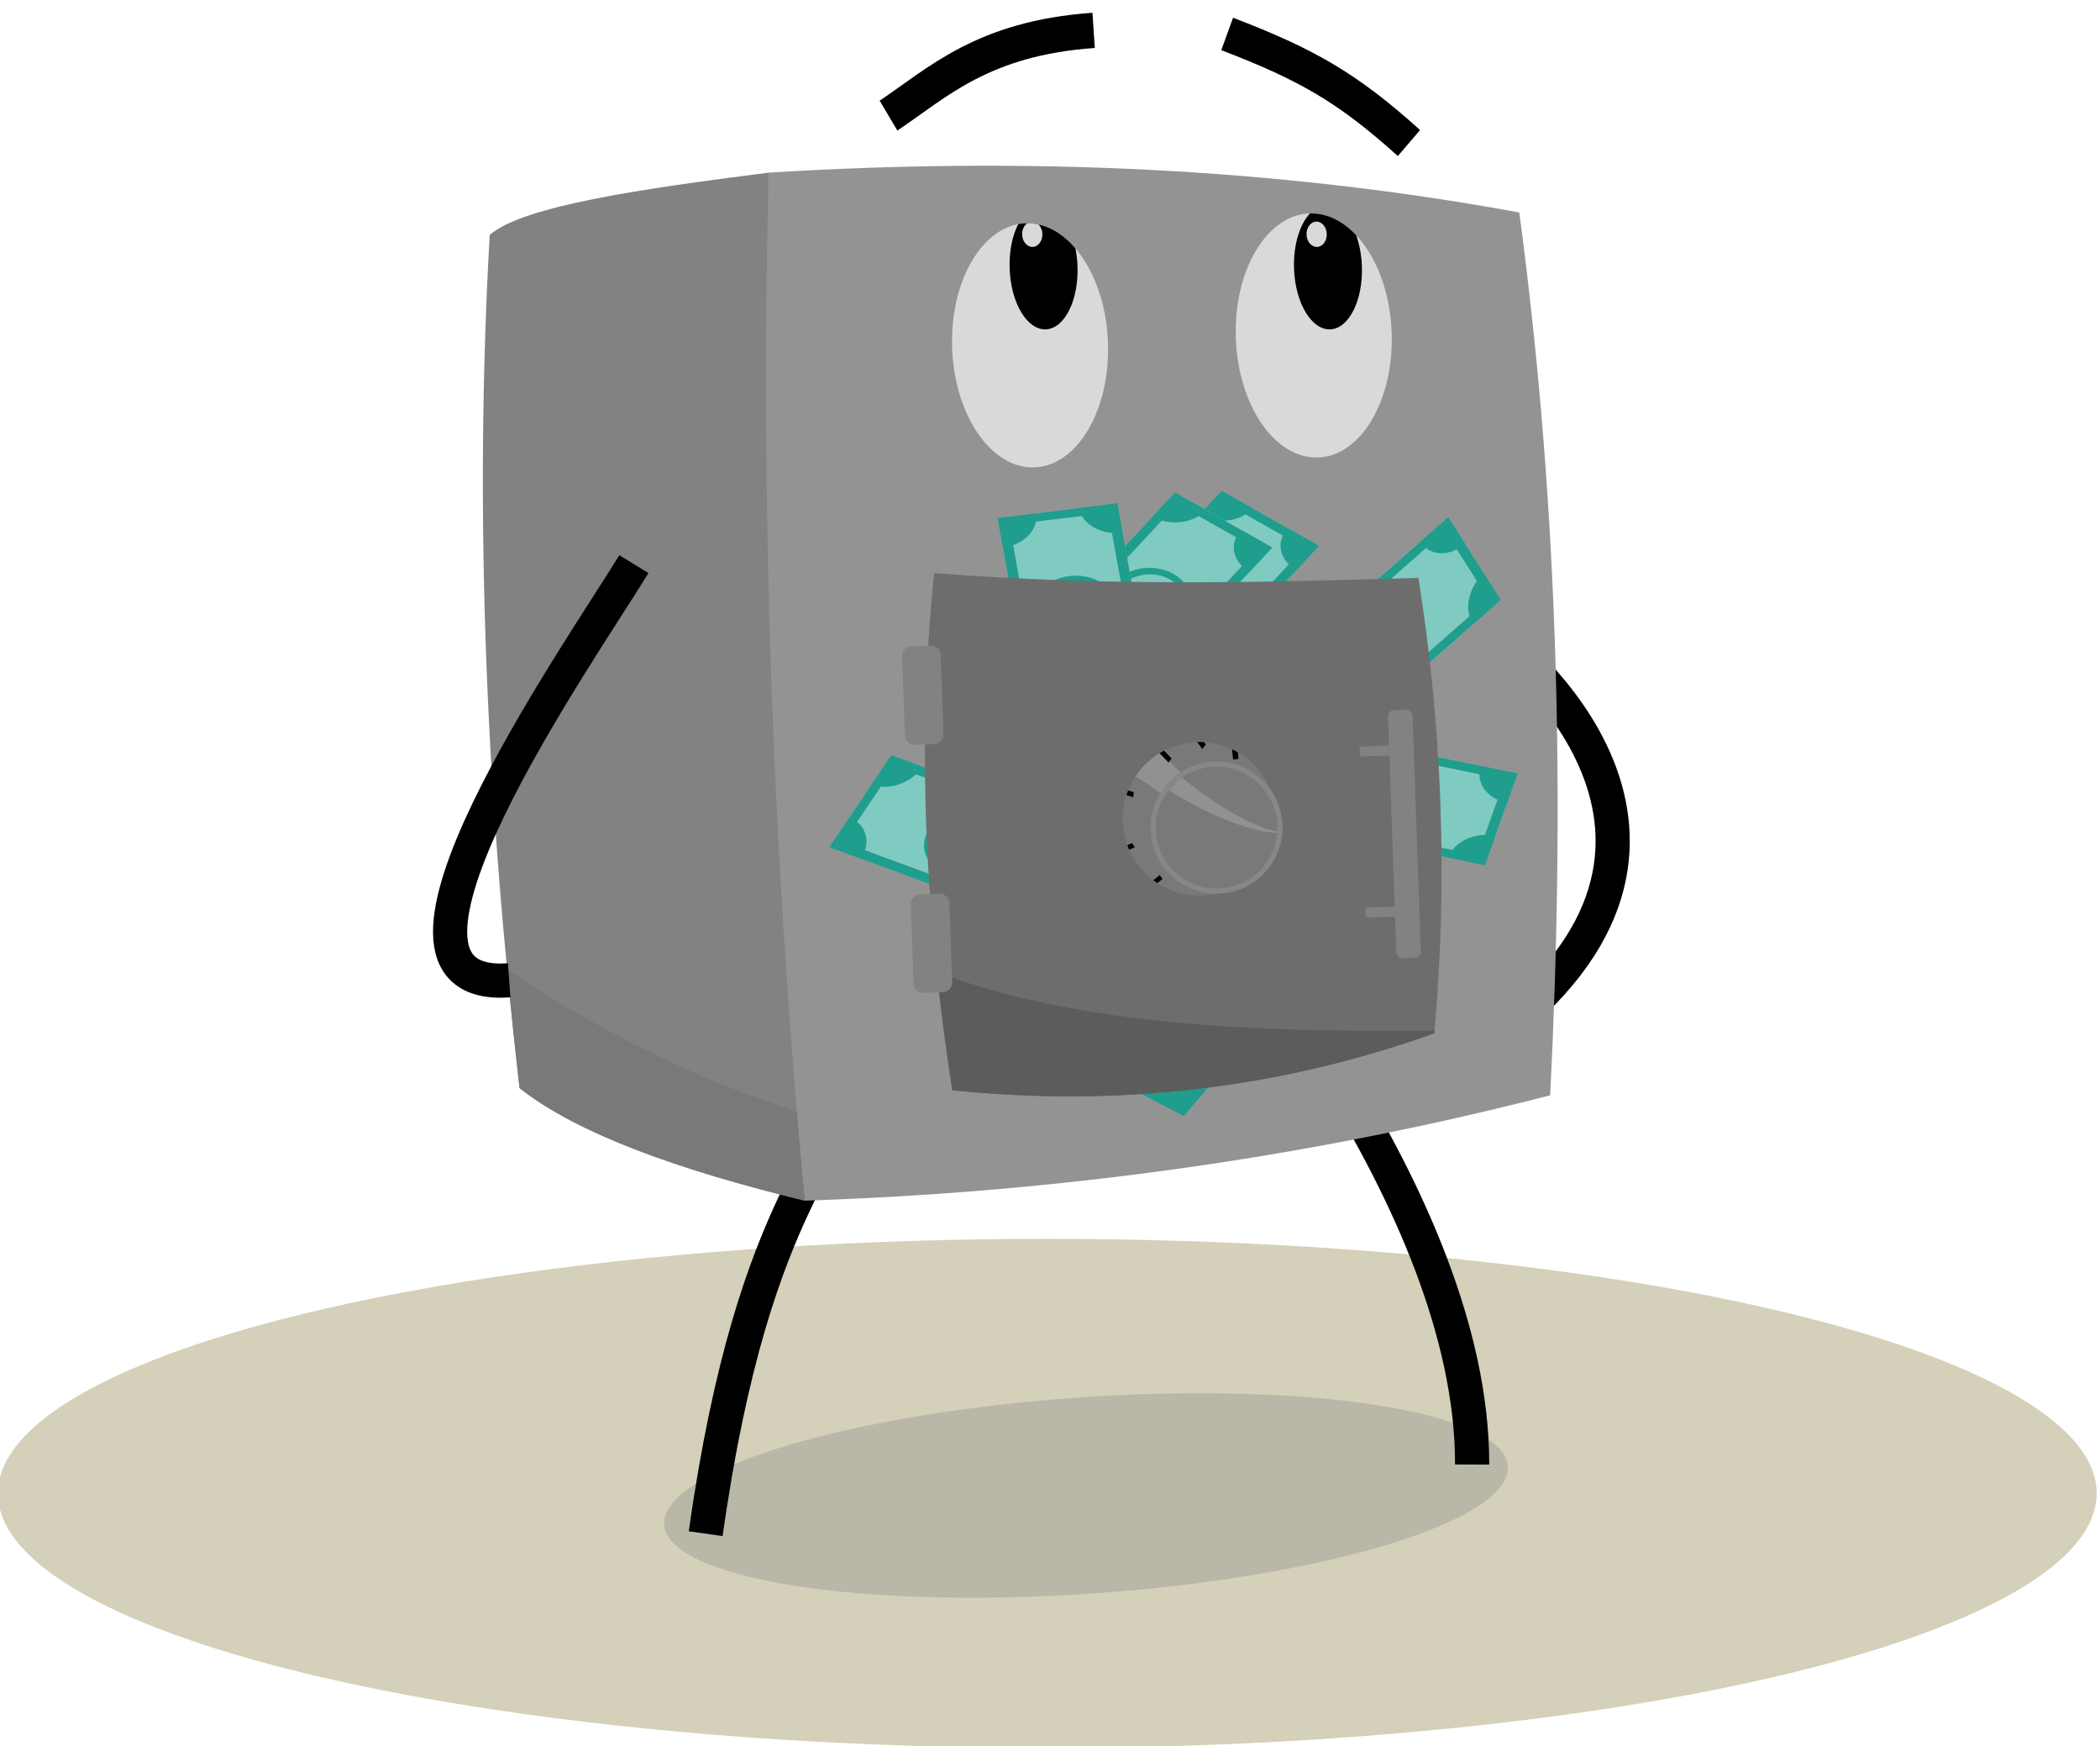 <?xml version="1.0" encoding="UTF-8" standalone="no"?>
<!DOCTYPE svg PUBLIC "-//W3C//DTD SVG 1.1//EN" "http://www.w3.org/Graphics/SVG/1.1/DTD/svg11.dtd">
<svg width="100%" height="100%" viewBox="0 0 3200 2660" version="1.1" xmlns="http://www.w3.org/2000/svg" xmlns:xlink="http://www.w3.org/1999/xlink" xml:space="preserve" xmlns:serif="http://www.serif.com/" style="fill-rule:evenodd;clip-rule:evenodd;stroke-miterlimit:1.5;">
    <g transform="matrix(1,0,0,1,-15804.4,-4596.69)">
        <g transform="matrix(1.225,0,0,1,9582.62,-410.28)">
            <g transform="matrix(1,0,0,1,684.457,0)">
                <g transform="matrix(0.816,6.93889e-18,-5.66515e-18,0.632,-1729.44,2909.15)">
                    <ellipse cx="9101.38" cy="6919" rx="1599.7" ry="613.548" style="fill:rgb(212,208,185);"/>
                    <clipPath id="_clip1">
                        <ellipse cx="9101.38" cy="6919" rx="1599.7" ry="613.548"/>
                    </clipPath>
                    <g clip-path="url(#_clip1)">
                        <g transform="matrix(0.402,-0.044,0.017,0.385,5384.1,4660.76)">
                            <ellipse cx="9101.38" cy="6919" rx="1599.7" ry="613.548" style="fill:rgb(185,183,168);"/>
                        </g>
                    </g>
                </g>
                <g id="coffre-Mieleux" serif:id="coffre Mieleux" transform="matrix(-0.657,0.028,0.023,0.805,11692.1,2270.51)">
                    <g id="jambe-gauche" serif:id="jambe gauche" transform="matrix(0.98,-0.2,0.2,0.98,-4646.72,2909.43)">
                        <path d="M13588.3,4961.92C13577.8,5162.78 13736.8,5242.27 13719.4,5907.17" style="fill:none;stroke:black;stroke-width:64.65px;"/>
                    </g>
                    <g id="jambe-droite" serif:id="jambe droite" transform="matrix(0.978,0.209,-0.209,0.978,-3448.47,-2704.2)">
                        <path d="M13730.4,4720.26C13730.4,4720.26 13377.5,5397.6 13501.5,5886.17" style="fill:none;stroke:black;stroke-width:64.65px;"/>
                    </g>
                    <g id="bras-droit" serif:id="bras droit" transform="matrix(1,-2.77556e-17,2.46519e-32,1,-4129.96,410.28)">
                        <path d="M12584.4,3882.53C12576.5,3874.5 12113.2,4236.11 12506.8,4591.84" style="fill:none;stroke:black;stroke-width:64.65px;"/>
                    </g>
                    <g id="face" transform="matrix(1.13,0,0,1,-5934.19,410.28)">
                        <path d="M13898.2,2975.93C13468.6,2962.62 13049.7,2999.93 12644.2,3100.57C12593.3,3684.7 12603.8,4236 12644.2,4771.28C13054.9,4873.43 13473,4922.32 13898.2,4921.36C13947.6,4283.04 13954.4,3635.96 13898.2,2975.93Z" style="fill:rgb(147,147,147);"/>
                    </g>
                    <g id="coté" transform="matrix(1.13,1.11022e-16,1.11022e-16,1,-4517.38,410.28)">
                        <path d="M13114.7,3075.13C13056.7,3022.53 12856.8,2997.97 12644.2,2975.93C12678.9,3626.19 12677,4274.57 12644.2,4921.36C12852.6,4855.24 13020,4780.32 13114.7,4689.89C13152.6,4151.64 13158.4,3613.39 13114.7,3075.13Z" style="fill:rgb(129,130,130);"/>
                        <clipPath id="_clip2">
                            <path d="M13114.7,3075.13C13056.7,3022.53 12856.8,2997.97 12644.2,2975.93C12678.9,3626.19 12677,4274.57 12644.2,4921.36C12852.6,4855.24 13020,4780.32 13114.7,4689.89C13152.6,4151.64 13158.4,3613.39 13114.7,3075.13Z"/>
                        </clipPath>
                        <g clip-path="url(#_clip2)">
                            <g transform="matrix(0.885,-9.82657e-17,-9.82657e-17,1,342.902,-91.571)">
                                <path d="M13146.8,4988.72C13139.9,4954 14049,5071.13 14810.3,4226.08C15597.3,3352.38 14590.5,5092.5 14590.5,5092.5L13146.8,4988.72Z" style="fill:rgb(121,121,121);"/>
                            </g>
                        </g>
                    </g>
                    <g id="billets" transform="matrix(1.021,1.38778e-17,-2.08167e-17,0.799,-227.713,1039.66)">
                        <g transform="matrix(-0.761,-0.797,0.421,-0.915,10423.3,11202.8)">
                            <rect x="4213.15" y="3793.28" width="459.485" height="218.465" style="fill:rgb(127,202,193);"/>
                            <clipPath id="_clip3">
                                <rect x="4213.15" y="3793.28" width="459.485" height="218.465"/>
                            </clipPath>
                            <g clip-path="url(#_clip3)">
                                <g transform="matrix(1.173,0,0,1.173,-732.919,-672.387)">
                                    <circle cx="4216.69" cy="3807.14" r="59.611" style="fill:rgb(31,157,141);"/>
                                </g>
                                <g transform="matrix(1.173,0,0,1.173,-273.433,-672.387)">
                                    <circle cx="4216.69" cy="3807.14" r="59.611" style="fill:rgb(31,157,141);"/>
                                </g>
                                <g transform="matrix(1.173,0,0,1.173,-273.433,-453.922)">
                                    <circle cx="4216.69" cy="3807.14" r="59.611" style="fill:rgb(31,157,141);"/>
                                </g>
                                <g transform="matrix(1.173,0,0,1.173,-732.919,-453.922)">
                                    <circle cx="4216.69" cy="3807.14" r="59.611" style="fill:rgb(31,157,141);"/>
                                </g>
                                <g transform="matrix(1,0,0,1,-58.559,-34.961)">
                                    <circle cx="4501.45" cy="3937.47" r="74.272" style="fill:rgb(31,157,141);"/>
                                    <clipPath id="_clip4">
                                        <circle cx="4501.45" cy="3937.47" r="74.272"/>
                                    </clipPath>
                                    <g clip-path="url(#_clip4)">
                                        <g transform="matrix(0.833,0,0,0.826,749.916,683.293)">
                                            <circle cx="4501.45" cy="3937.47" r="74.272" style="fill:rgb(127,202,193);"/>
                                        </g>
                                    </g>
                                </g>
                                <path d="M4672.64,3793.28L4213.15,3793.28L4213.15,4011.75L4672.64,4011.75L4672.64,3793.28ZM4653.61,3812.3L4653.61,3992.73C4653.61,3992.73 4232.17,3992.73 4232.17,3992.73C4232.17,3992.73 4232.17,3812.3 4232.17,3812.3C4316.63,3812.3 4653.61,3812.3 4653.61,3812.3L4653.61,3812.3Z" style="fill:rgb(31,157,141);"/>
                            </g>
                        </g>
                        <g transform="matrix(0.82,-0.428,0.551,0.972,3681.71,2637.89)">
                            <rect x="4213.15" y="3793.28" width="459.485" height="218.465" style="fill:rgb(127,202,193);"/>
                            <clipPath id="_clip5">
                                <rect x="4213.15" y="3793.28" width="459.485" height="218.465"/>
                            </clipPath>
                            <g clip-path="url(#_clip5)">
                                <g transform="matrix(1.173,0,0,1.173,-732.919,-672.387)">
                                    <circle cx="4216.69" cy="3807.14" r="59.611" style="fill:rgb(31,157,141);"/>
                                </g>
                                <g transform="matrix(1.173,0,0,1.173,-273.433,-672.387)">
                                    <circle cx="4216.69" cy="3807.14" r="59.611" style="fill:rgb(31,157,141);"/>
                                </g>
                                <g transform="matrix(1.173,0,0,1.173,-273.433,-453.922)">
                                    <circle cx="4216.69" cy="3807.14" r="59.611" style="fill:rgb(31,157,141);"/>
                                </g>
                                <g transform="matrix(1.173,0,0,1.173,-732.919,-453.922)">
                                    <circle cx="4216.69" cy="3807.14" r="59.611" style="fill:rgb(31,157,141);"/>
                                </g>
                                <g transform="matrix(1,0,0,1,-58.559,-34.961)">
                                    <circle cx="4501.45" cy="3937.47" r="74.272" style="fill:rgb(31,157,141);"/>
                                    <clipPath id="_clip6">
                                        <circle cx="4501.45" cy="3937.47" r="74.272"/>
                                    </clipPath>
                                    <g clip-path="url(#_clip6)">
                                        <g transform="matrix(0.833,0,0,0.826,749.916,683.293)">
                                            <circle cx="4501.45" cy="3937.47" r="74.272" style="fill:rgb(127,202,193);"/>
                                        </g>
                                    </g>
                                </g>
                                <path d="M4672.64,3793.28L4213.15,3793.28L4213.15,4011.75L4672.64,4011.75L4672.64,3793.28ZM4653.61,3812.3L4653.61,3992.73C4653.61,3992.73 4232.17,3992.73 4232.17,3992.73C4232.17,3992.73 4232.17,3812.3 4232.17,3812.3C4316.63,3812.3 4653.61,3812.3 4653.61,3812.3L4653.61,3812.3Z" style="fill:rgb(31,157,141);"/>
                            </g>
                        </g>
                        <g transform="matrix(0.961,-0.298,0.304,0.98,3242.61,1958.07)">
                            <rect x="4213.15" y="3793.28" width="459.485" height="218.465" style="fill:rgb(127,202,193);"/>
                            <clipPath id="_clip7">
                                <rect x="4213.15" y="3793.28" width="459.485" height="218.465"/>
                            </clipPath>
                            <g clip-path="url(#_clip7)">
                                <g transform="matrix(1.173,0,0,1.173,-732.919,-672.387)">
                                    <circle cx="4216.69" cy="3807.14" r="59.611" style="fill:rgb(31,157,141);"/>
                                </g>
                                <g transform="matrix(1.173,0,0,1.173,-273.433,-672.387)">
                                    <circle cx="4216.69" cy="3807.14" r="59.611" style="fill:rgb(31,157,141);"/>
                                </g>
                                <g transform="matrix(1.173,0,0,1.173,-273.433,-453.922)">
                                    <circle cx="4216.69" cy="3807.14" r="59.611" style="fill:rgb(31,157,141);"/>
                                </g>
                                <g transform="matrix(1.173,0,0,1.173,-732.919,-453.922)">
                                    <circle cx="4216.69" cy="3807.14" r="59.611" style="fill:rgb(31,157,141);"/>
                                </g>
                                <g transform="matrix(1,0,0,1,-58.559,-34.961)">
                                    <circle cx="4501.45" cy="3937.47" r="74.272" style="fill:rgb(31,157,141);"/>
                                    <clipPath id="_clip8">
                                        <circle cx="4501.45" cy="3937.47" r="74.272"/>
                                    </clipPath>
                                    <g clip-path="url(#_clip8)">
                                        <g transform="matrix(0.833,0,0,0.826,749.916,683.293)">
                                            <circle cx="4501.45" cy="3937.47" r="74.272" style="fill:rgb(127,202,193);"/>
                                        </g>
                                    </g>
                                </g>
                                <path d="M4672.64,3793.28L4213.15,3793.28L4213.15,4011.75L4672.64,4011.75L4672.64,3793.28ZM4653.61,3812.3L4653.61,3992.73C4653.61,3992.73 4232.17,3992.73 4232.17,3992.73C4232.17,3992.73 4232.17,3812.3 4232.17,3812.3C4316.63,3812.3 4653.61,3812.3 4653.61,3812.3L4653.61,3812.3Z" style="fill:rgb(31,157,141);"/>
                            </g>
                        </g>
                        <g transform="matrix(-0.62,-0.793,0.808,-0.632,8629.65,9967.89)">
                            <rect x="4213.15" y="3793.28" width="459.485" height="218.465" style="fill:rgb(127,202,193);"/>
                            <clipPath id="_clip9">
                                <rect x="4213.15" y="3793.28" width="459.485" height="218.465"/>
                            </clipPath>
                            <g clip-path="url(#_clip9)">
                                <g transform="matrix(1.173,0,0,1.173,-732.919,-672.387)">
                                    <circle cx="4216.69" cy="3807.14" r="59.611" style="fill:rgb(31,157,141);"/>
                                </g>
                                <g transform="matrix(1.173,0,0,1.173,-273.433,-672.387)">
                                    <circle cx="4216.69" cy="3807.14" r="59.611" style="fill:rgb(31,157,141);"/>
                                </g>
                                <g transform="matrix(1.173,0,0,1.173,-273.433,-453.922)">
                                    <circle cx="4216.69" cy="3807.14" r="59.611" style="fill:rgb(31,157,141);"/>
                                </g>
                                <g transform="matrix(1.173,0,0,1.173,-732.919,-453.922)">
                                    <circle cx="4216.69" cy="3807.14" r="59.611" style="fill:rgb(31,157,141);"/>
                                </g>
                                <g transform="matrix(1,0,0,1,-58.559,-34.961)">
                                    <circle cx="4501.45" cy="3937.47" r="74.272" style="fill:rgb(31,157,141);"/>
                                    <clipPath id="_clip10">
                                        <circle cx="4501.45" cy="3937.47" r="74.272"/>
                                    </clipPath>
                                    <g clip-path="url(#_clip10)">
                                        <g transform="matrix(0.833,0,0,0.826,749.916,683.293)">
                                            <circle cx="4501.45" cy="3937.47" r="74.272" style="fill:rgb(127,202,193);"/>
                                        </g>
                                    </g>
                                </g>
                                <path d="M4672.64,3793.28L4213.15,3793.28L4213.15,4011.75L4672.64,4011.75L4672.64,3793.28ZM4653.61,3812.3L4653.61,3992.73C4653.61,3992.73 4232.17,3992.73 4232.17,3992.73C4232.17,3992.73 4232.17,3812.3 4232.17,3812.3C4316.63,3812.3 4653.61,3812.3 4653.61,3812.3L4653.61,3812.3Z" style="fill:rgb(31,157,141);"/>
                            </g>
                        </g>
                        <g transform="matrix(-0.62,-0.793,0.808,-0.632,8716.42,9967.89)">
                            <rect x="4213.15" y="3793.28" width="459.485" height="218.465" style="fill:rgb(127,202,193);"/>
                            <clipPath id="_clip11">
                                <rect x="4213.15" y="3793.28" width="459.485" height="218.465"/>
                            </clipPath>
                            <g clip-path="url(#_clip11)">
                                <g transform="matrix(1.173,0,0,1.173,-732.919,-672.387)">
                                    <circle cx="4216.69" cy="3807.14" r="59.611" style="fill:rgb(31,157,141);"/>
                                </g>
                                <g transform="matrix(1.173,0,0,1.173,-273.433,-672.387)">
                                    <circle cx="4216.69" cy="3807.14" r="59.611" style="fill:rgb(31,157,141);"/>
                                </g>
                                <g transform="matrix(1.173,0,0,1.173,-273.433,-453.922)">
                                    <circle cx="4216.69" cy="3807.14" r="59.611" style="fill:rgb(31,157,141);"/>
                                </g>
                                <g transform="matrix(1.173,0,0,1.173,-732.919,-453.922)">
                                    <circle cx="4216.69" cy="3807.14" r="59.611" style="fill:rgb(31,157,141);"/>
                                </g>
                                <g transform="matrix(1,0,0,1,-58.559,-34.961)">
                                    <circle cx="4501.45" cy="3937.47" r="74.272" style="fill:rgb(31,157,141);"/>
                                    <clipPath id="_clip12">
                                        <circle cx="4501.45" cy="3937.47" r="74.272"/>
                                    </clipPath>
                                    <g clip-path="url(#_clip12)">
                                        <g transform="matrix(0.833,0,0,0.826,749.916,683.293)">
                                            <circle cx="4501.45" cy="3937.47" r="74.272" style="fill:rgb(127,202,193);"/>
                                        </g>
                                    </g>
                                </g>
                                <path d="M4672.64,3793.28L4213.15,3793.28L4213.15,4011.75L4672.64,4011.75L4672.64,3793.28ZM4653.61,3812.3L4653.61,3992.73C4653.61,3992.73 4232.17,3992.73 4232.17,3992.73C4232.17,3992.73 4232.17,3812.3 4232.17,3812.3C4316.63,3812.3 4653.61,3812.3 4653.61,3812.3L4653.61,3812.3Z" style="fill:rgb(31,157,141);"/>
                            </g>
                        </g>
                        <g transform="matrix(0.113,-1,1.019,0.115,4775,7984.3)">
                            <rect x="4213.15" y="3793.28" width="459.485" height="218.465" style="fill:rgb(127,202,193);"/>
                            <clipPath id="_clip13">
                                <rect x="4213.15" y="3793.28" width="459.485" height="218.465"/>
                            </clipPath>
                            <g clip-path="url(#_clip13)">
                                <g transform="matrix(1.173,0,0,1.173,-732.919,-672.387)">
                                    <circle cx="4216.69" cy="3807.14" r="59.611" style="fill:rgb(31,157,141);"/>
                                </g>
                                <g transform="matrix(1.173,0,0,1.173,-273.433,-672.387)">
                                    <circle cx="4216.69" cy="3807.14" r="59.611" style="fill:rgb(31,157,141);"/>
                                </g>
                                <g transform="matrix(1.173,0,0,1.173,-273.433,-453.922)">
                                    <circle cx="4216.69" cy="3807.14" r="59.611" style="fill:rgb(31,157,141);"/>
                                </g>
                                <g transform="matrix(1.173,0,0,1.173,-732.919,-453.922)">
                                    <circle cx="4216.69" cy="3807.14" r="59.611" style="fill:rgb(31,157,141);"/>
                                </g>
                                <g transform="matrix(1,0,0,1,-58.559,-34.961)">
                                    <circle cx="4501.45" cy="3937.47" r="74.272" style="fill:rgb(31,157,141);"/>
                                    <clipPath id="_clip14">
                                        <circle cx="4501.45" cy="3937.47" r="74.272"/>
                                    </clipPath>
                                    <g clip-path="url(#_clip14)">
                                        <g transform="matrix(0.833,0,0,0.826,749.916,683.293)">
                                            <circle cx="4501.45" cy="3937.47" r="74.272" style="fill:rgb(127,202,193);"/>
                                        </g>
                                    </g>
                                </g>
                                <path d="M4672.64,3793.28L4213.15,3793.28L4213.15,4011.75L4672.64,4011.75L4672.64,3793.28ZM4653.61,3812.3L4653.61,3992.73C4653.61,3992.73 4232.17,3992.73 4232.17,3992.73C4232.17,3992.73 4232.17,3812.3 4232.17,3812.3C4316.63,3812.3 4653.61,3812.3 4653.61,3812.3L4653.61,3812.3Z" style="fill:rgb(31,157,141);"/>
                            </g>
                        </g>
                        <g transform="matrix(0.818,-0.587,0.598,0.833,3239.59,4333.82)">
                            <rect x="4213.15" y="3793.28" width="459.485" height="218.465" style="fill:rgb(127,202,193);"/>
                            <clipPath id="_clip15">
                                <rect x="4213.15" y="3793.28" width="459.485" height="218.465"/>
                            </clipPath>
                            <g clip-path="url(#_clip15)">
                                <g transform="matrix(1.173,0,0,1.173,-732.919,-672.387)">
                                    <circle cx="4216.69" cy="3807.14" r="59.611" style="fill:rgb(31,157,141);"/>
                                </g>
                                <g transform="matrix(1.173,0,0,1.173,-273.433,-672.387)">
                                    <circle cx="4216.69" cy="3807.14" r="59.611" style="fill:rgb(31,157,141);"/>
                                </g>
                                <g transform="matrix(1.173,0,0,1.173,-273.433,-453.922)">
                                    <circle cx="4216.69" cy="3807.14" r="59.611" style="fill:rgb(31,157,141);"/>
                                </g>
                                <g transform="matrix(1.173,0,0,1.173,-732.919,-453.922)">
                                    <circle cx="4216.69" cy="3807.14" r="59.611" style="fill:rgb(31,157,141);"/>
                                </g>
                                <g transform="matrix(1,0,0,1,-58.559,-34.961)">
                                    <circle cx="4501.45" cy="3937.47" r="74.272" style="fill:rgb(31,157,141);"/>
                                    <clipPath id="_clip16">
                                        <circle cx="4501.45" cy="3937.47" r="74.272"/>
                                    </clipPath>
                                    <g clip-path="url(#_clip16)">
                                        <g transform="matrix(0.833,0,0,0.826,749.916,683.293)">
                                            <circle cx="4501.45" cy="3937.47" r="74.272" style="fill:rgb(127,202,193);"/>
                                        </g>
                                    </g>
                                </g>
                                <path d="M4672.64,3793.28L4213.15,3793.28L4213.15,4011.75L4672.64,4011.75L4672.64,3793.28ZM4653.61,3812.3L4653.61,3992.73C4653.61,3992.73 4232.17,3992.73 4232.17,3992.73C4232.17,3992.73 4232.17,3812.3 4232.17,3812.3C4316.63,3812.3 4653.61,3812.3 4653.61,3812.3L4653.61,3812.3Z" style="fill:rgb(31,157,141);"/>
                            </g>
                        </g>
                    </g>
                    <g id="porte" transform="matrix(1.021,1.38778e-17,-2.08167e-17,0.799,-227.713,1039.66)">
                        <g transform="matrix(0.715,0,0,0.633,-425.125,2007.34)">
                            <path d="M13898.2,2986.55C13431.9,3063.04 13005.5,3063.83 12644.2,3067.44C12596.4,3628.65 12594.7,4196.35 12644.2,4771.28C13052.2,4959.02 13472.6,5006.68 13898.2,4921.36C13950.3,4285.72 13961.5,3642.78 13898.2,2986.55Z" style="fill:rgb(109,109,109);"/>
                            <clipPath id="_clip17">
                                <path d="M13898.2,2986.55C13431.9,3063.04 13005.5,3063.83 12644.2,3067.44C12596.4,3628.65 12594.7,4196.35 12644.2,4771.28C13052.2,4959.02 13472.6,5006.68 13898.2,4921.36C13950.3,4285.72 13961.5,3642.78 13898.2,2986.55Z"/>
                            </clipPath>
                            <g clip-path="url(#_clip17)">
                                <g transform="matrix(1.37,0,0,1.978,-4756.57,-4412.68)">
                                    <path d="M12106.8,4756.22C12093,4493.38 13544.4,4864.11 13992.2,4226.08C14442.3,3584.96 13970.8,5186.91 13970.8,5186.91L12106.8,4756.22Z" style="fill:rgb(92,92,92);"/>
                                </g>
                            </g>
                        </g>
                        <g transform="matrix(1,0,-3.46945e-18,1,-3180.85,370.575)">
                            <path d="M12757.7,3721.28C12757.7,3708.64 12749.6,3698.39 12739.8,3698.39L12703.9,3698.39C12694,3698.39 12686,3708.64 12686,3721.28L12686,3908.87C12686,3921.51 12694,3931.76 12703.9,3931.76L12739.8,3931.76C12749.6,3931.76 12757.7,3921.51 12757.7,3908.87L12757.7,3721.28Z" style="fill:rgb(129,130,130);"/>
                        </g>
                        <g transform="matrix(1,0,-3.46945e-18,1,-3180.85,958.193)">
                            <path d="M12757.7,3721.28C12757.7,3708.64 12749.6,3698.39 12739.8,3698.39L12703.9,3698.39C12694,3698.39 12686,3708.64 12686,3721.28L12686,3908.87C12686,3921.51 12694,3931.76 12703.9,3931.76L12739.8,3931.76C12749.6,3931.76 12757.7,3921.51 12757.7,3908.87L12757.7,3721.28Z" style="fill:rgb(129,130,130);"/>
                        </g>
                        <g transform="matrix(1,0,-3.46945e-18,1,-4855.07,442.506)">
                            <path d="M13535.8,3831.72C13535.8,3823.68 13530.7,3817.16 13524.4,3817.16L13501.6,3817.16C13495.4,3817.16 13490.3,3823.68 13490.3,3831.72L13490.3,4390.22C13490.3,4398.25 13495.4,4404.78 13501.6,4404.78L13524.4,4404.78C13530.7,4404.78 13535.8,4398.25 13535.8,4390.22L13535.8,3831.72Z" style="fill:rgb(129,130,130);"/>
                        </g>
                        <g transform="matrix(1.486,2.22045e-16,1.19545e-16,4.058,-11477.1,-13285.1)">
                            <path d="M13602.1,4345.58C13602.1,4344.78 13600.7,4344.12 13599,4344.12L13565.2,4344.12C13563.5,4344.12 13562.1,4344.78 13562.1,4345.58L13562.1,4348.5C13562.1,4349.3 13563.5,4349.96 13565.2,4349.96L13599,4349.96C13600.7,4349.96 13602.1,4349.3 13602.1,4348.5L13602.1,4345.58Z" style="fill:rgb(129,130,130);"/>
                        </g>
                        <g transform="matrix(1.486,2.22045e-16,7.73132e-17,4.058,-11477.7,-12903.8)">
                            <path d="M13602.1,4345.58C13602.1,4344.78 13600.7,4344.12 13599,4344.12L13565.2,4344.12C13563.5,4344.12 13562.1,4344.78 13562.1,4345.58L13562.1,4348.5C13562.1,4349.3 13563.5,4349.96 13565.2,4349.96L13599,4349.96C13600.7,4349.96 13602.1,4349.3 13602.1,4348.5L13602.1,4345.58Z" style="fill:rgb(129,130,130);"/>
                        </g>
                        <g transform="matrix(0.979,0,-8.68142e-18,1.251,260.479,-1243.08)">
                            <g transform="matrix(1,0,0,1,-4168.51,401.357)">
                                <circle cx="13132.9" cy="4190.2" r="145.341" style="fill:rgb(121,121,121);"/>
                                <clipPath id="_clip18">
                                    <circle cx="13132.9" cy="4190.2" r="145.341"/>
                                </clipPath>
                                <g clip-path="url(#_clip18)">
                                    <g transform="matrix(0.968,0.25,-0.25,0.968,1489.34,-3146.71)">
                                        <path d="M13161.8,3990.58C13168.5,3991.79 13124.9,4124.37 13082.3,4139.94C13046.5,4153.06 13133,4199.49 13133,4199.49C13122.7,4186.06 13191.8,4076.91 13257.3,4038.84C13320.7,4001.95 13161.8,3990.58 13161.8,3990.58Z" style="fill:rgb(145,145,145);"/>
                                    </g>
                                    <g transform="matrix(0.792,-0.596,0.685,0.746,-22.941,8814.55)">
                                        <path d="M13030.3,4035.94L13015.1,4051.25" style="fill:none;stroke:black;stroke-width:9.86px;"/>
                                    </g>
                                    <g transform="matrix(0.98,-0.201,0.252,1.23,-651.883,1686.82)">
                                        <path d="M13030.3,4035.94L13010.8,4050.8" style="fill:none;stroke:black;stroke-width:9.11px;"/>
                                    </g>
                                    <g transform="matrix(0.942,0.335,-0.42,1.183,2623.84,-5082.4)">
                                        <path d="M13030.3,4035.94L13019.6,4056.33" style="fill:none;stroke:black;stroke-width:9.11px;"/>
                                    </g>
                                    <g transform="matrix(0.645,0.763,-0.93,0.802,8631.28,-9047.76)">
                                        <path d="M13030.3,4035.94L13019.9,4057.02" style="fill:none;stroke:black;stroke-width:9.2px;"/>
                                    </g>
                                    <g transform="matrix(-0.151,0.989,-1.241,-0.19,20262.7,-7874.02)">
                                        <path d="M13030.3,4035.94L13024.1,4058.43" style="fill:none;stroke:black;stroke-width:9.11px;"/>
                                    </g>
                                    <g transform="matrix(0.632,-0.775,0.972,0.794,1054.44,11184.5)">
                                        <path d="M13022.7,4037.5L13024.1,4058.43" style="fill:none;stroke:black;stroke-width:9.11px;"/>
                                    </g>
                                </g>
                            </g>
                            <g transform="matrix(0.792,0,0,0.792,-1468.58,1290.65)">
                                <circle cx="13132.9" cy="4190.2" r="145.341" style="fill:rgb(121,121,121);"/>
                                <clipPath id="_clip19">
                                    <circle cx="13132.9" cy="4190.2" r="145.341"/>
                                </clipPath>
                                <g clip-path="url(#_clip19)">
                                    <g transform="matrix(1.262,0,0,1.262,-3353.98,-1103.49)">
                                        <path d="M13127.7,4096.86C13127.7,4096.86 13010.9,4200.75 12937.3,4208.22C12937.3,4208.22 13002.2,4219.38 13152.2,4121.22" style="fill:rgb(145,145,145);"/>
                                    </g>
                                </g>
                                <path d="M13132.9,4032.51C13220,4032.51 13290.6,4103.17 13290.6,4190.2C13290.6,4277.23 13220,4347.89 13132.9,4347.89C13045.9,4347.89 12975.3,4277.23 12975.3,4190.2C12975.3,4103.17 13045.9,4032.51 13132.9,4032.51L13132.9,4032.51ZM13132.9,4044.86C13213.2,4044.86 13278.3,4109.98 13278.3,4190.2C13278.3,4270.42 13213.2,4335.54 13132.9,4335.54C13052.7,4335.54 12987.6,4270.42 12987.6,4190.2C12987.6,4109.98 13052.7,4044.86 13132.9,4044.86Z" style="fill:rgb(135,135,135);"/>
                            </g>
                        </g>
                    </g>
                    <g id="bras-gauche" serif:id="bras gauche" transform="matrix(1,-2.77556e-17,2.46519e-32,1,-4129.96,410.28)">
                        <path d="M14181.3,3707.02C14290,3871.59 14763.3,4497.62 14444.7,4485.41" style="fill:none;stroke:black;stroke-width:64.65px;"/>
                    </g>
                    <g>
                        <g transform="matrix(1,0,0,1,-4099.44,410.28)">
                            <ellipse cx="12850" cy="3319.51" rx="147.531" ry="230.962" style="fill:rgb(217,217,217);"/>
                            <clipPath id="_clip20">
                                <ellipse cx="12850" cy="3319.51" rx="147.531" ry="230.962"/>
                            </clipPath>
                            <g clip-path="url(#_clip20)">
                                <g transform="matrix(1,-2.77556e-17,2.77556e-17,1,-95.563,-167.095)">
                                    <ellipse cx="12914.2" cy="3358.95" rx="64.258" ry="117.211"/>
                                    <clipPath id="_clip21">
                                        <ellipse cx="12914.2" cy="3358.95" rx="64.258" ry="117.211"/>
                                    </clipPath>
                                    <g clip-path="url(#_clip21)">
                                        <ellipse cx="12933.4" cy="3295.54" rx="19.16" ry="23.968" style="fill:rgb(217,217,217);"/>
                                    </g>
                                </g>
                            </g>
                        </g>
                        <g transform="matrix(1,0,0,1,-3562.29,410.28)">
                            <ellipse cx="12850" cy="3319.51" rx="147.531" ry="230.962" style="fill:rgb(217,217,217);"/>
                            <clipPath id="_clip22">
                                <ellipse cx="12850" cy="3319.51" rx="147.531" ry="230.962"/>
                            </clipPath>
                            <g clip-path="url(#_clip22)">
                                <g transform="matrix(1,-3.46945e-17,3.46945e-17,1,-94.919,-185.8)">
                                    <ellipse cx="12914.2" cy="3358.95" rx="64.258" ry="117.211"/>
                                    <clipPath id="_clip23">
                                        <ellipse cx="12914.2" cy="3358.95" rx="64.258" ry="117.211"/>
                                    </clipPath>
                                    <g clip-path="url(#_clip23)">
                                        <ellipse cx="12933.4" cy="3295.54" rx="19.16" ry="23.968" style="fill:rgb(217,217,217);"/>
                                    </g>
                                </g>
                            </g>
                        </g>
                    </g>
                    <g transform="matrix(1.047,-2.12876e-17,2.29154e-17,1.074,-4750.48,235.24)">
                        <path d="M12710.9,2920.97C12819.8,2818.18 12893.2,2775.37 13032.3,2717.84" style="fill:none;stroke:black;stroke-width:61px;"/>
                    </g>
                    <g transform="matrix(1.172,-2.44059e-17,2.59577e-17,1.247,-5724.17,-227.328)">
                        <path d="M12688.4,2699.26C12867.8,2705.23 12943,2770.34 13024.2,2817.66" style="fill:none;stroke:black;stroke-width:53.48px;"/>
                    </g>
                </g>
            </g>
        </g>
    </g>
</svg>
